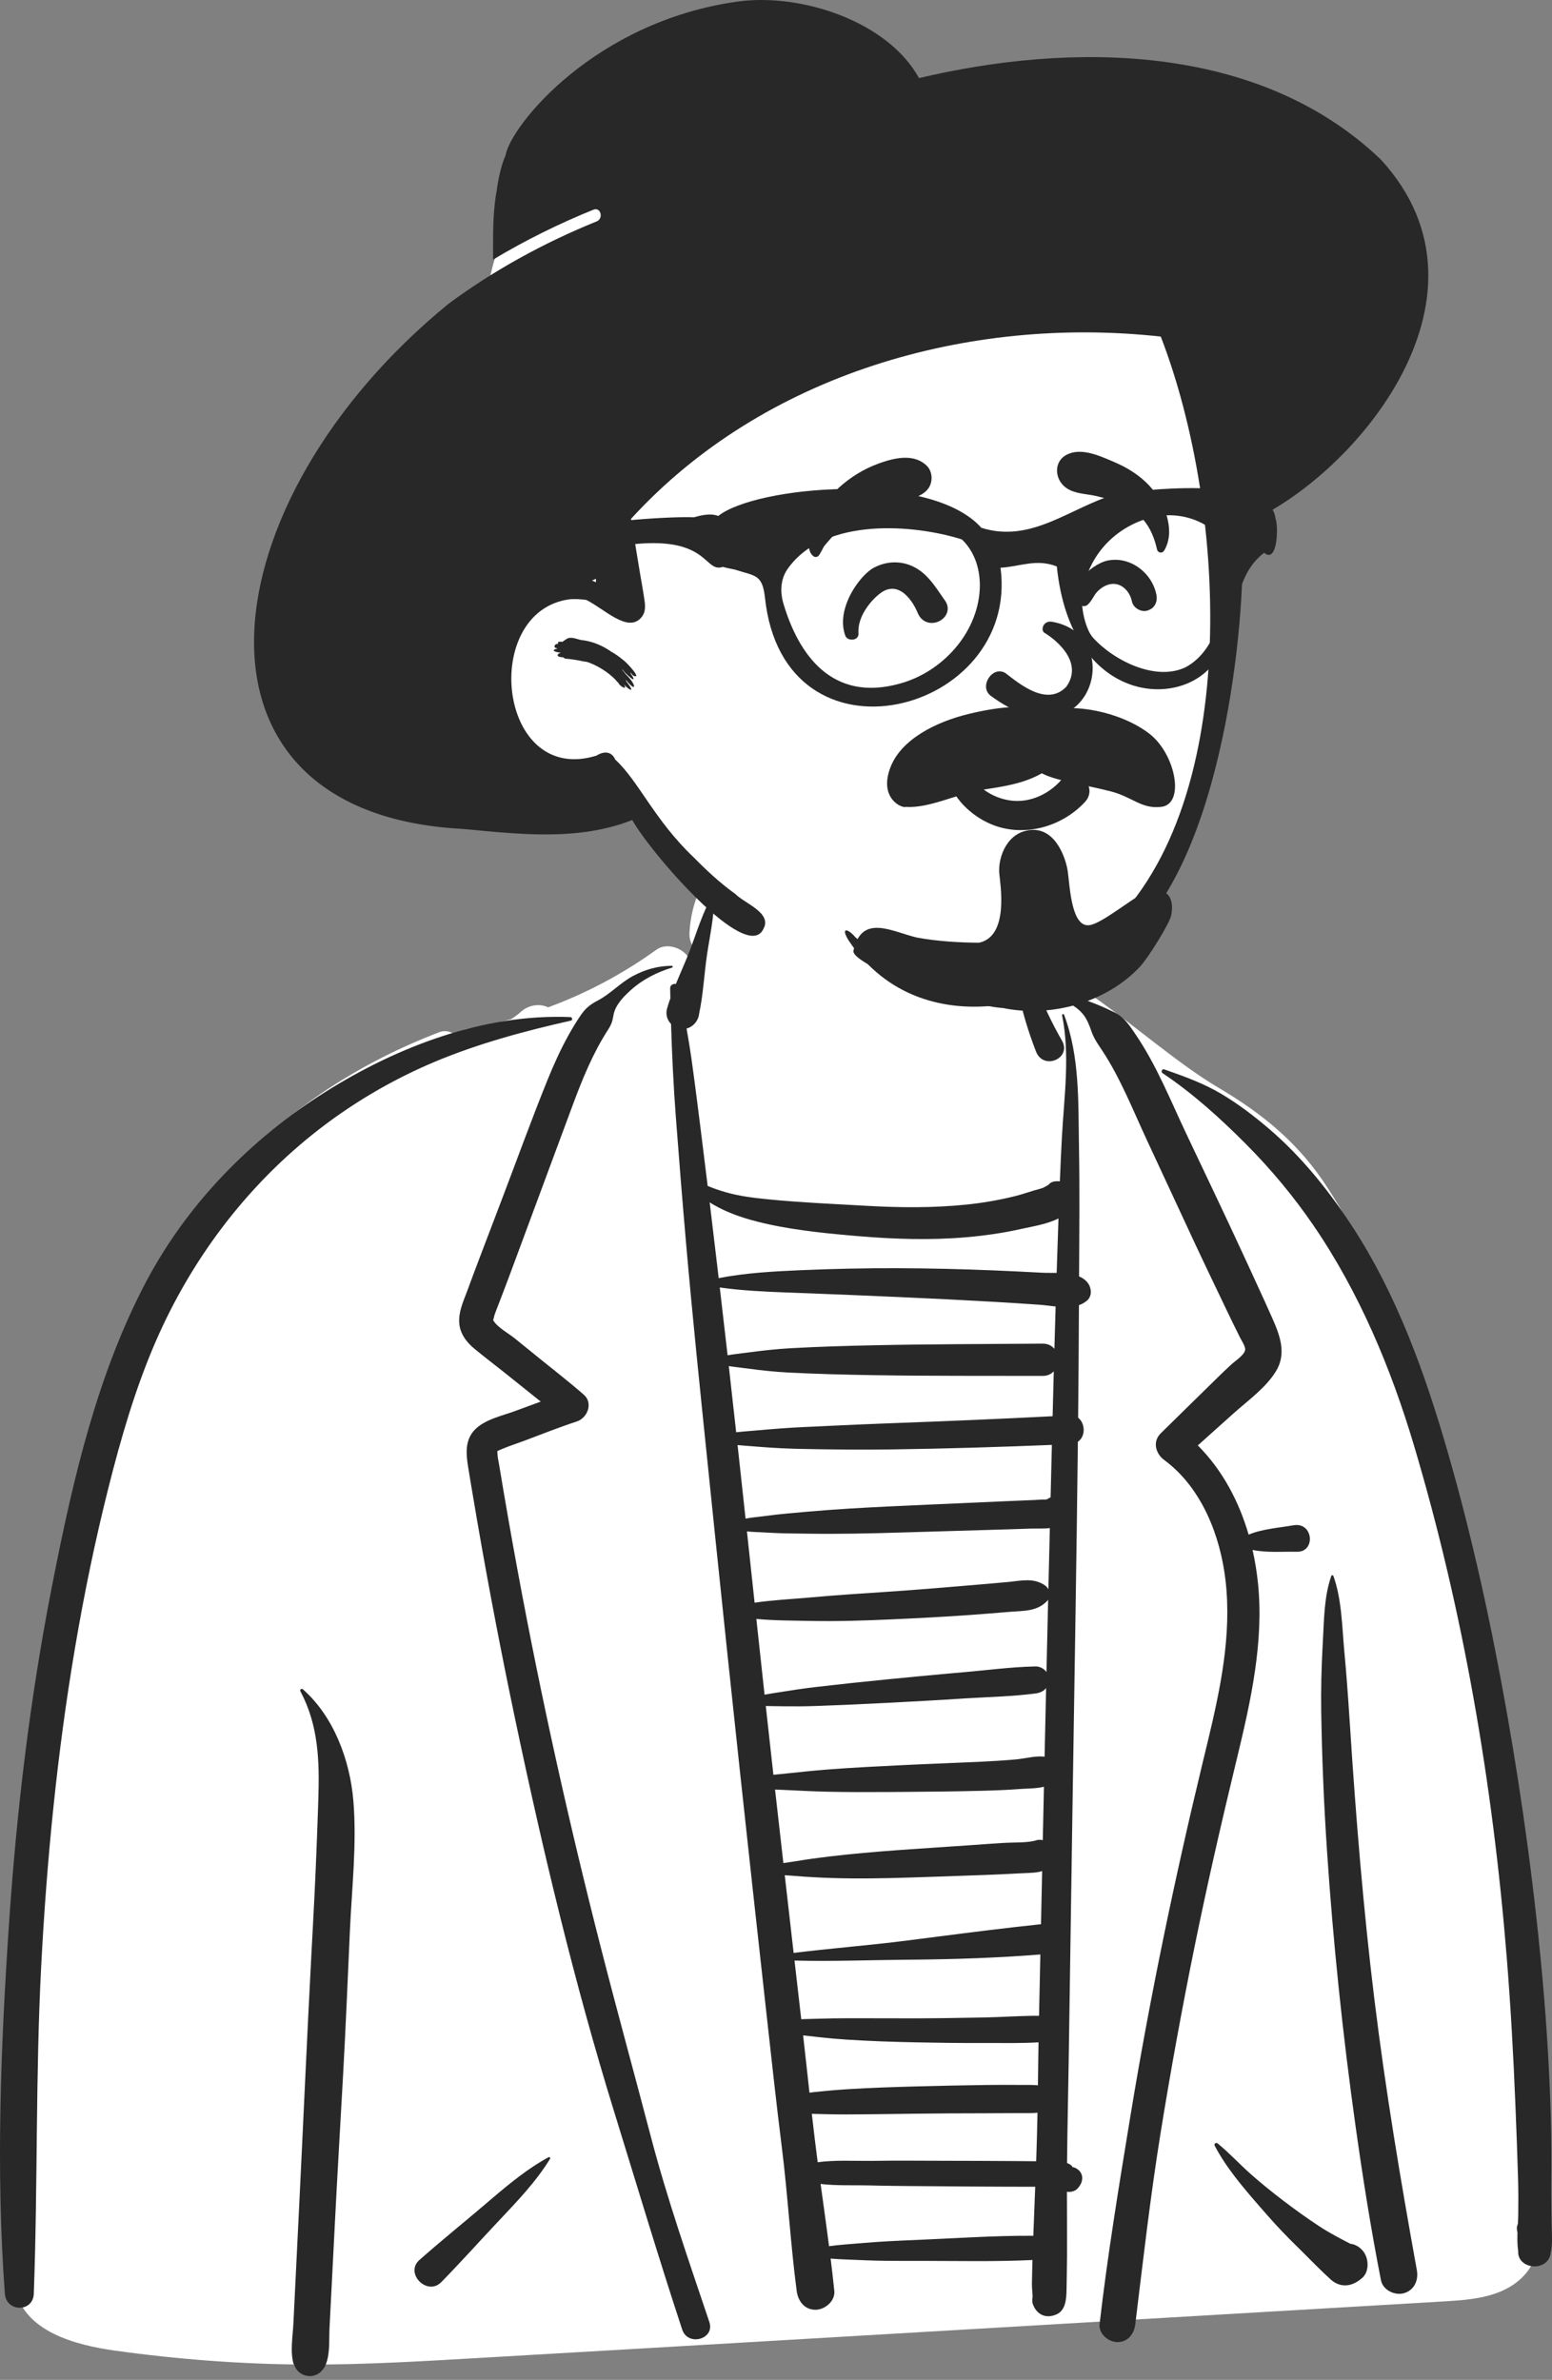 <svg width="373" height="572" viewBox="0 0 373 572" fill="none" xmlns="http://www.w3.org/2000/svg">
<rect x="0" y="0" width="373" height="572" fill="#808080" stroke="none"/>
<path fill-rule="evenodd" clip-rule="evenodd" d="M370.212 530.325C369.439 515.899 368.489 501.485 367.351 487.082C365.087 458.394 362.121 429.685 357.184 401.326C352.313 373.345 345.495 346.137 335.676 319.476C331.12 307.105 326.186 296.553 319.028 285.433C312.261 274.92 303.623 267.796 292.864 261.448C283.169 255.731 271.907 245.81 262.609 239.405C258.728 236.733 250.742 236.91 248.081 232.958C244.594 227.777 246.853 219.852 243.341 214.692C239.324 208.791 233.697 204.205 227.351 200.876C220.425 196.166 212.27 194.033 204.089 194.326C192.029 193.591 179.884 197.449 172.139 207.307C168.275 212.23 166.02 217.905 165.708 224.193C165.626 225.826 166.149 227.116 167.009 228.047C166.5 228.733 165.991 229.42 165.486 230.108C163.903 227.752 160.2 226.501 157.734 228.279C149.663 234.098 140.941 238.725 131.734 242.116C129.581 241.093 126.973 241.565 125.128 243.237C124.379 243.915 123.585 244.495 122.754 244.988C119.341 245.916 115.875 246.693 112.357 247.294C111.256 247.48 110.323 248.109 109.615 248.954C108.567 247.971 107.126 247.499 105.517 248.114C86.937 255.229 69.391 266.28 56.054 281.252C41.278 297.838 33.518 318.472 27.61 339.612C21.214 362.496 17.127 385.949 13.694 409.443C10.215 433.246 6.789 457.143 4.396 481.084C3.049 494.556 2.535 508.153 3.145 521.685C3.449 528.448 4.064 535.19 5.044 541.888C5.272 543.454 5.511 545.26 5.896 547.061C4.726 546.833 3.333 547.826 3.57 549.415C5.221 560.485 18.546 563.71 27.737 564.986C42.77 567.071 57.881 568.227 73.058 568.317C87.973 568.402 102.885 567.441 117.769 566.58C133.029 565.698 148.287 564.811 163.547 563.913C224.683 560.313 285.821 556.752 346.957 553.149C352.543 552.82 358.92 552.375 363.706 549.12C370.262 544.659 370.6 537.572 370.212 530.325Z" fill="white"/>
<path fill-rule="evenodd" clip-rule="evenodd" d="M72.195 406.5C71.982 406.099 72.475 405.742 72.801 406.03C80.223 412.571 84.109 423.077 84.923 432.788C85.787 443.086 84.563 453.746 84.095 464.04C83.575 475.506 83.107 486.974 82.471 498.436C81.826 510.063 81.131 521.686 80.536 533.315L79.196 559.474C79.053 562.264 79.362 565.691 78.297 568.294C76.646 572.327 71.742 571.703 70.712 568.333L70.679 568.22L70.585 568.294C69.676 565.256 70.357 561.647 70.511 558.507L71.915 529.925C72.907 509.722 73.792 489.517 74.857 469.319L75.219 462.586C75.718 453.522 76.1 444.482 76.406 435.42L76.506 432.401C76.797 423.302 76.566 414.713 72.195 406.5ZM252.109 238.785C256.245 238.389 259.367 239.767 263.12 241.218C264.756 241.849 266.305 242.579 267.872 243.335C269.838 244.281 271.099 245.953 272.308 247.72L272.955 248.674C277.993 256.086 281.379 264.636 285.203 272.705C289.675 282.144 294.19 291.562 298.567 301.045L300.725 305.719C301.806 308.054 302.882 310.392 303.942 312.737L305.775 316.818C307.615 320.958 309.266 325.336 306.642 329.607C304.203 333.578 299.879 336.65 296.454 339.721C293.598 342.282 290.739 344.843 287.881 347.405C293.79 353.347 297.755 360.829 300.088 368.851C303.398 367.467 307.443 367.2 310.865 366.601C315.66 365.76 316.247 373.05 311.723 372.963C308.381 372.896 304.463 373.239 301.035 372.532C301.629 375.169 302.063 377.846 302.338 380.529C303.777 394.596 300.629 408.743 297.349 422.354L297.078 423.471C293.513 438.203 290.134 452.972 287.108 467.824C284.077 482.711 281.352 497.657 278.931 512.654C276.47 527.919 274.726 543.268 272.852 558.615C272.57 560.937 271.113 562.927 268.56 562.927C266.431 562.927 263.997 560.932 264.265 558.615C266.197 541.904 268.938 525.279 271.661 508.683C276.353 480.101 282.258 451.767 289.048 423.618L290.234 418.717C293.29 406.004 296.064 392.905 294.531 379.792C293.281 369.114 288.837 357.728 280.051 351.097L279.785 350.897C277.732 349.386 276.942 346.495 278.964 344.505C280.251 343.238 281.538 341.971 282.827 340.707L290.56 333.124L292.118 331.592C293.419 330.316 294.724 329.049 296.071 327.822C296.885 327.08 299.092 325.663 299.253 324.44C299.358 323.643 298.418 322.243 298.037 321.508L296.291 317.968C295.3 315.95 294.341 313.919 293.373 311.889C291.365 307.686 289.333 303.494 287.369 299.269L275.582 273.9C272.258 266.741 269.294 259.186 264.947 252.569L264.091 251.281C263.375 250.194 262.742 249.148 262.29 247.819C261.856 246.543 261.31 245.14 260.505 244.049C258.624 241.49 255.025 240.038 252.012 239.502C251.576 239.423 251.735 238.82 252.109 238.785ZM161.45 232.122C161.712 232.122 161.751 232.497 161.51 232.569C157.876 233.667 154.405 235.436 151.574 237.993C150.218 239.216 148.853 240.605 148.016 242.25C147.697 242.881 147.52 243.546 147.39 244.235L147.348 244.468C147.133 245.714 146.823 246.407 146.192 247.405L146.084 247.575C142.485 253.158 139.962 259.359 137.656 265.569L132.632 279.108L127.613 292.649C125.995 297.012 124.377 301.374 122.759 305.737C121.866 308.146 120.947 310.544 120.028 312.944C119.631 313.983 119.203 315.015 118.84 316.068C118.79 316.21 118.631 317.076 118.512 317.286L118.552 317.357C119.565 319.069 122.265 320.499 123.795 321.741L129.066 326.02C132.823 329.072 136.677 332.039 140.321 335.227C142.611 337.228 141.186 340.812 138.634 341.649C134.355 343.049 130.164 344.726 125.949 346.308C124.246 346.949 122.474 347.506 120.791 348.211L119.767 348.655C119.367 348.837 119.559 348.835 119.575 349.577C119.591 350.353 119.81 351.164 119.936 351.928C121.356 360.55 122.861 369.158 124.449 377.749C130.068 408.133 136.78 438.293 144.435 468.22C148.303 483.335 152.448 498.376 156.401 513.467C160.342 528.517 165.529 543.353 170.48 558.095C171.879 562.252 165.316 564.042 163.953 559.903C158.245 542.566 153.024 525.076 147.63 507.64C138.052 476.66 130.502 445.005 123.825 413.276C120.516 397.549 117.489 381.764 114.748 365.928C114.229 362.929 113.72 359.93 113.222 356.927L112.495 352.514C111.997 349.365 111.713 346.087 114.149 343.597C116.526 341.167 120.609 340.306 123.738 339.166L123.965 339.08C125.956 338.334 127.962 337.615 129.959 336.874C127.017 334.547 124.11 332.168 121.174 329.844C118.806 327.967 116.401 326.129 114.067 324.21C112.142 322.628 110.573 320.594 110.372 318.021C110.167 315.388 111.29 312.949 112.195 310.535L112.282 310.302C113.171 307.893 114.062 305.484 114.976 303.084L120.632 288.227C124.227 278.785 127.669 269.268 131.45 259.903C132.946 256.194 134.576 252.546 136.502 249.042C137.43 247.352 138.426 245.698 139.508 244.104C140.721 242.314 141.822 241.443 143.701 240.458C146.706 238.88 149.064 236.233 152.081 234.607C155.043 233.011 158.089 232.159 161.45 232.122ZM171.202 215.277C171.319 215.079 171.622 215.169 171.627 215.395C171.705 220.087 170.594 224.88 169.913 229.519C169.227 234.176 169.007 239.089 168.014 243.696C167.993 243.91 167.952 244.122 167.894 244.33L167.846 244.489C167.429 245.778 166.339 246.872 165.004 247.213C165.424 249.554 165.818 251.896 166.151 254.25C166.724 258.299 167.245 262.353 167.759 266.407L168.374 271.274C168.954 275.863 169.519 280.451 170.076 285.039C171.494 285.636 172.941 286.129 174.426 286.552C177.839 287.536 181.335 287.934 184.859 288.282C192.035 288.987 199.266 289.316 206.467 289.717L208.011 289.805C216.107 290.27 224.247 290.353 232.322 289.519C236.325 289.104 240.299 288.411 244.203 287.428C246.188 286.928 248.117 286.179 250.097 285.691C250.753 285.53 251.34 285.154 251.999 284.756C252.292 284.385 252.701 284.104 253.235 283.996L253.38 283.97L253.524 283.95L253.572 283.927L253.57 283.943C253.974 283.887 254.359 283.887 254.722 283.938C254.866 280.359 255.022 276.782 255.219 273.204C255.747 263.597 257.202 253.575 255.258 244.051C255.194 243.731 255.628 243.618 255.74 243.917C259.551 253.999 259.122 265.023 259.314 275.634C259.503 286.013 259.388 296.397 259.337 306.778C260.078 307.094 260.737 307.522 261.26 308.126C262.306 309.328 262.607 311.417 261.26 312.578C260.663 313.092 260.005 313.451 259.305 313.697C259.269 322.715 259.204 331.733 259.115 340.75C260.822 342.075 260.98 345.221 259.051 346.527C258.727 375.731 258.2 404.936 257.761 434.133L256.844 495.393C256.722 503.556 256.52 511.717 256.447 519.878L256.504 519.901L256.708 519.995C257.05 520.156 257.559 520.417 257.665 520.684C257.693 520.755 257.699 520.801 257.695 520.838C258.255 520.916 258.81 521.184 259.292 521.64C260.478 522.773 260.237 524.477 259.292 525.629L259.039 525.938C258.45 526.656 257.332 526.933 256.419 526.785C256.428 531.88 256.461 536.975 256.445 542.068C256.438 543.623 256.415 545.18 256.389 546.735L256.325 550.466C256.282 552.594 256.094 555.298 253.923 556.257C251.476 557.335 249.278 556.45 248.287 553.953C248.018 553.276 248.076 552.645 248.174 551.977C248.144 550.971 247.986 549.807 248.007 548.874L248.087 544.984C248.101 544.385 248.124 543.786 248.142 543.185L248.071 543.194C239.367 543.618 230.606 543.411 221.888 543.406L218.014 543.411C214.779 543.413 211.537 543.397 208.307 543.273L207.096 543.22C204.678 543.107 202.136 543.07 199.629 542.854C199.948 545.438 200.246 548.025 200.512 550.613C200.764 553.069 198.241 555.153 195.993 555.153C193.32 555.153 191.79 553.044 191.471 550.613C189.961 539.145 189.342 527.571 187.899 516.095C186.607 505.818 185.486 495.517 184.348 485.221L183.967 481.787C179.798 444.314 175.752 406.827 171.881 369.321L170.078 351.79C168.259 334.119 166.426 316.445 164.882 298.749C163.999 288.63 163.187 278.511 162.421 268.384C161.859 260.944 161.505 253.543 161.276 246.117C160.37 245.182 159.915 243.814 160.317 242.402C160.551 241.579 160.824 240.759 161.113 239.942C161.095 239.138 161.076 238.334 161.06 237.53C161.046 236.77 161.815 236.376 162.432 236.503C163.552 233.78 164.783 231.081 165.814 228.384C167.479 224.019 168.851 219.317 171.202 215.277ZM78.197 262.45C95.606 251.493 116.329 243.609 137.084 244.456C137.556 244.477 137.689 245.198 137.199 245.309C126.128 247.792 114.936 250.816 104.454 255.215C93.943 259.631 83.948 265.576 75.046 272.718C58.622 285.896 45.855 303.04 37.449 322.363C32.526 333.681 29.074 345.631 26.06 357.585C22.871 370.238 20.243 383.026 18.058 395.89C13.741 421.303 11.228 446.995 9.891 472.732C8.53 498.912 9.091 525.111 8.121 551.295C7.953 555.831 1.497 555.743 1.169 551.295C-1.029 521.524 0.189 491.281 2.222 461.534C4.05 434.789 7.243 408.103 12.384 381.791L12.831 379.511C17.637 355.167 23.434 330.233 35.053 308.185C44.972 289.365 60.285 273.727 78.197 262.45ZM319.945 378.799C320.037 378.537 320.379 378.541 320.471 378.799C322.455 384.378 322.526 390.675 323.054 396.556L323.095 397.007C323.602 402.374 323.983 407.746 324.336 413.122L324.469 415.137C325.89 437.067 327.667 458.975 330.345 480.79C333.013 502.524 336.621 524.106 340.521 545.645C340.957 548.043 339.9 550.484 337.394 551.175C335.188 551.786 332.354 550.42 331.889 548.036C329.466 535.672 327.507 523.293 325.761 510.823C322.685 488.863 320.388 466.804 318.913 444.678C318.172 433.566 317.716 422.457 317.534 411.32C317.452 406.154 317.585 400.974 317.86 395.814L317.924 394.623C318.227 389.346 318.197 383.83 319.945 378.799ZM131.832 518.486C132.064 518.36 132.352 518.62 132.205 518.862C128.834 524.364 124.274 529.107 119.866 533.785C115.259 538.673 110.765 543.708 106.064 548.501C102.667 551.961 97.204 546.378 100.788 543.201C105.828 538.737 111.096 534.492 116.226 530.127L118.469 528.218C122.675 524.648 127.006 521.112 131.832 518.486ZM291.939 515.731C291.687 515.25 292.262 514.858 292.652 515.176C295.371 517.399 297.81 520.048 300.434 522.391C303.033 524.712 305.731 526.877 308.502 528.99C311.285 531.111 314.128 533.147 317.048 535.073C319.471 536.671 321.967 537.95 324.502 539.276C325.676 539.428 326.764 540.007 327.635 541.105C329.012 542.842 329.156 546.115 327.248 547.621L326.906 547.891C324.678 549.651 322.033 549.865 319.84 547.891C317.39 545.689 315.075 543.266 312.724 540.937L312.017 540.241C309.491 537.775 307.025 535.229 304.701 532.567L302.595 530.162C298.693 525.691 294.628 520.873 291.939 515.731ZM279.413 257.945C278.961 257.645 279.241 256.835 279.799 257.028L280.822 257.383C285.103 258.878 289.505 260.534 293.389 262.832C297.564 265.304 301.418 268.245 305.103 271.403C312.724 277.94 319.209 285.977 324.72 294.354C335.777 311.161 342.616 330.413 348.138 349.673C354.027 370.212 358.558 391.191 362.26 412.23C366.02 433.612 368.92 455.186 370.829 476.816C371.767 487.469 372.398 498.129 372.715 508.821C372.877 514.322 372.873 519.818 372.827 525.32C372.815 526.735 372.825 528.149 372.841 529.563L372.893 533.806C372.923 536.489 373.242 539.309 372.609 541.93C371.586 546.15 364.642 545.362 364.869 541.05C364.66 539.615 364.651 538.132 364.706 536.646C364.674 536.455 364.637 536.259 364.598 536.061C364.483 535.49 364.58 534.962 364.802 534.508C364.839 533.797 364.871 533.087 364.882 532.392C364.928 529.559 364.926 526.737 364.848 523.906C364.683 517.934 364.447 511.963 364.208 505.995C363.731 494.068 363.066 482.135 362.104 470.238C358.755 428.824 351.682 387.174 339.803 347.333C334.288 328.83 326.681 310.668 315.775 294.681C310.932 287.582 305.47 281.027 299.413 274.941C293.32 268.819 286.603 262.729 279.413 257.945ZM197.22 524.915L198.043 530.894C198.454 533.887 198.862 536.879 199.248 539.871C201.877 539.509 204.563 539.359 207.096 539.134C211.528 538.74 215.99 538.549 220.436 538.364C229.629 537.982 238.867 537.323 248.069 537.369C248.165 537.369 248.255 537.376 248.342 537.383L248.798 525.583L242.333 525.574C236.855 525.564 231.379 525.516 225.901 525.47C220.968 525.426 216.034 525.419 211.099 525.318L208.986 525.267C205.247 525.166 201.115 525.376 197.22 524.915ZM249.342 507.787C249.078 507.817 248.81 507.845 248.523 507.856C247.243 507.912 245.954 507.872 244.671 507.884C241.943 507.907 239.214 507.925 236.486 507.925C231.028 507.925 225.57 507.958 220.115 508.024C214.497 508.094 208.883 508.19 203.265 508.202C200.544 508.206 197.83 508.135 195.109 508.057C195.55 511.942 196.011 515.821 196.518 519.693C200.744 519.12 205.288 519.41 209.418 519.371L209.954 519.364C215.589 519.267 221.23 519.339 226.869 519.345C232.668 519.352 238.468 519.371 244.267 519.417L249.032 519.458L249.041 519.216C249.181 515.411 249.271 511.599 249.342 507.787ZM193.015 489.208C193.542 493.792 194.038 498.385 194.543 502.975C194.88 502.923 195.219 502.879 195.566 502.842C198.291 502.554 201.012 502.31 203.747 502.139C209.2 501.801 214.653 501.621 220.115 501.474C225.731 501.322 231.349 501.207 236.968 501.126C239.698 501.089 242.423 501.091 245.153 501.112C246.433 501.119 247.727 501.08 249.005 501.165C249.158 501.177 249.303 501.193 249.448 501.209L249.544 494.315C249.56 493.168 249.578 492.018 249.597 490.871C245.378 491.132 241.088 491.033 236.874 491.033L235.901 491.035C230.604 491.06 225.307 490.987 220.01 490.876C214.545 490.763 209.094 490.583 203.639 490.231C201.43 490.091 199.236 489.902 197.039 489.658L195.94 489.531C194.983 489.418 193.999 489.326 193.015 489.208ZM250.033 469.757C239.872 470.567 229.766 470.906 219.578 471.005L218.05 471.019C209.048 471.088 199.971 471.461 190.948 471.221C191.487 475.92 192.026 480.617 192.567 485.316C193.859 485.256 195.157 485.254 196.422 485.207C198.991 485.115 201.551 485.092 204.121 485.085C209.418 485.074 214.712 485.12 220.01 485.111C225.469 485.097 230.925 485.005 236.383 484.903C240.808 484.818 245.279 484.484 249.716 484.496L250.033 469.757ZM250.462 449.713C249.285 450.107 247.894 450.132 246.371 450.201L242.437 450.397C240.615 450.487 238.791 450.572 236.968 450.639C230.888 450.862 224.811 451.072 218.732 451.265C212.501 451.463 206.243 451.578 200.012 451.383C196.961 451.286 193.935 451.125 190.89 450.869C190.138 450.807 189.372 450.765 188.603 450.71C189.312 456.936 190.023 463.16 190.737 469.383C199.716 468.275 208.766 467.587 217.736 466.442L225.846 465.401C233.953 464.362 242.051 463.342 250.189 462.483L250.462 449.713ZM250.895 429.448C249.168 429.876 247.199 429.856 245.538 429.959L245.233 429.982C242.088 430.222 238.938 430.339 235.788 430.418C229.613 430.572 223.435 430.648 217.257 430.685L213.542 430.708C208.592 430.738 203.643 430.752 198.69 430.634C195.513 430.56 192.343 430.404 189.17 430.245C188.218 430.196 187.245 430.164 186.27 430.116C186.933 436.008 187.605 441.9 188.273 447.794C189.317 447.626 190.365 447.499 191.363 447.331C193.921 446.896 196.474 446.55 199.053 446.239C204.634 445.569 210.244 445.085 215.853 444.678C221.609 444.258 227.371 443.904 233.13 443.498L237.206 443.208C238.567 443.114 239.925 443.021 241.285 442.939C243.607 442.796 246.307 442.957 248.61 442.45C249.234 442.188 249.927 442.128 250.62 442.278L250.895 429.448ZM251.418 405.726C250.819 406.488 249.927 406.889 248.863 407.027C243.318 407.748 237.631 407.865 232.04 408.206L231.056 408.269C225.281 408.651 219.505 408.95 213.728 409.259C207.793 409.575 201.859 409.832 195.919 410.04C193.398 410.13 190.865 410.139 188.339 410.107L187.257 410.09C186.22 410.072 185.135 410.074 184.045 410.04C184.648 415.549 185.256 421.061 185.873 426.569C186.984 426.449 188.092 426.357 189.168 426.242C192.34 425.905 195.511 425.571 198.69 425.32C204.715 424.843 210.746 424.556 216.782 424.256C222.957 423.95 229.138 423.745 235.314 423.455C238.31 423.314 241.303 423.139 244.288 422.863C246.383 422.669 248.867 421.955 251.051 422.218C251.17 416.72 251.294 411.224 251.418 405.726ZM251.904 384.477C251.81 384.625 251.7 384.767 251.565 384.899C249.124 387.322 246.116 387.133 242.882 387.389L242.682 387.405C239.514 387.672 236.341 387.928 233.169 388.156C226.823 388.616 220.468 388.939 214.114 389.224C207.612 389.519 201.069 389.72 194.561 389.588C190.393 389.501 186.029 389.517 181.778 389.109C182.43 395.179 183.086 401.246 183.749 407.315C184.944 407.089 186.146 406.914 187.286 406.734C190.159 406.281 193.033 405.825 195.921 405.491C201.691 404.823 207.465 404.199 213.247 403.636C218.193 403.155 223.136 402.667 228.085 402.225L231.056 401.969C236.961 401.469 242.939 400.647 248.863 400.525C249.84 400.504 250.943 401.038 251.503 401.881C251.634 396.079 251.769 390.277 251.904 384.477ZM252.315 367.273C250.808 367.458 249.181 367.354 247.791 367.4C244.272 367.515 240.753 367.621 237.236 367.727L216.123 368.351C208.934 368.566 201.721 368.725 194.529 368.623C191.365 368.577 188.19 368.573 185.027 368.4L183.974 368.335C182.673 368.248 181.076 368.236 179.516 368.077L181.356 385.207C185.586 384.592 189.948 384.364 194.141 384.003L195.038 383.924C201.223 383.358 207.44 382.982 213.636 382.561C219.996 382.13 226.344 381.605 232.691 381.068C235.864 380.801 239.037 380.534 242.207 380.239L242.6 380.2C245.596 379.887 248.411 379.219 251.065 380.992C251.453 381.25 251.755 381.598 251.964 381.985C252.081 377.081 252.194 372.177 252.315 367.273ZM252.806 347.283C239.948 347.803 227.089 348.197 214.222 348.372C206.979 348.469 199.746 348.4 192.503 348.248C189.363 348.181 186.197 348.031 183.058 347.789L181.884 347.695C180.39 347.568 178.823 347.476 177.263 347.326C177.908 353.216 178.548 359.106 179.184 364.998C180.718 364.71 182.322 364.578 183.669 364.406L183.974 364.364C187.316 363.904 190.691 363.634 194.049 363.337C200.59 362.759 207.165 362.386 213.724 362.068C220.439 361.743 227.158 361.469 233.875 361.167L240.592 360.865C241.712 360.817 242.834 360.766 243.953 360.72C245.552 360.651 247.151 360.587 248.75 360.52C249.539 360.488 250.361 360.382 251.15 360.421L251.375 360.391C251.478 360.377 251.57 360.368 251.654 360.359C251.868 360.193 252.1 360.057 252.345 359.953L252.494 359.896L252.806 347.283ZM175.155 328.338C175.752 333.64 176.344 338.944 176.926 344.247C178.759 344.037 180.615 343.922 182.366 343.763C185.896 343.445 189.445 343.167 192.985 343.003L200.065 342.674C204.781 342.452 209.5 342.241 214.222 342.068C227.144 341.596 240.067 341.052 252.98 340.389C253.072 336.793 253.166 333.195 253.26 329.597C252.641 330.265 251.746 330.703 250.569 330.701C237.011 330.664 223.442 330.745 209.886 330.519C203.1 330.406 196.321 330.242 189.544 329.892C186.227 329.722 182.891 329.374 179.601 328.916C178.197 328.72 176.66 328.579 175.155 328.338ZM172.985 309.445C173.623 314.877 174.249 320.31 174.864 325.744C176.548 325.442 178.287 325.281 179.858 325.067C183.233 324.606 186.628 324.238 190.028 324.046C196.642 323.669 203.26 323.48 209.886 323.339C223.442 323.049 237.011 323.051 250.569 322.943C251.843 322.934 252.788 323.441 253.409 324.196C253.504 320.803 253.602 317.413 253.705 314.02C252.395 313.882 251.097 313.686 249.895 313.601C246.204 313.343 242.508 313.105 238.812 312.891C231.102 312.449 223.382 312.069 215.664 311.73C207.945 311.394 200.223 311.065 192.501 310.777L189.124 310.652C183.753 310.452 178.293 310.199 172.985 309.445ZM170.558 288.992C171.221 294.492 171.875 299.992 172.526 305.495L172.723 307.2C179.181 305.937 185.988 305.569 192.501 305.29C200.223 304.961 207.933 304.79 215.664 304.813C223.386 304.839 231.097 305.021 238.812 305.341C242.668 305.502 246.523 305.686 250.377 305.896C251.437 305.954 252.678 305.924 253.955 305.942C253.985 305.078 254.008 304.212 254.038 303.348C254.155 299.847 254.27 296.344 254.389 292.843C251.783 294.188 248.395 294.729 245.775 295.303L245.476 295.37C241.152 296.344 236.736 296.977 232.322 297.362C223.653 298.122 214.894 297.839 206.233 297.104L204.717 296.973C197.112 296.309 189.227 295.471 181.854 293.58C178.342 292.682 174.712 291.422 171.565 289.595C171.237 289.404 170.9 289.204 170.558 288.992ZM243.783 223.625C243.859 223.325 244.302 223.259 244.449 223.537C245.472 225.49 245.855 227.835 246.564 229.929C247.33 232.182 248.044 234.448 248.888 236.673C250.652 241.319 252.733 245.783 255.213 250.088C257.67 254.349 250.792 257.39 248.984 252.725C247.117 247.911 245.582 242.931 244.655 237.846C244.201 235.363 243.797 232.845 243.666 230.323C243.554 228.158 243.251 225.737 243.783 223.625Z" fill="#282828"/>
<path fill-rule="evenodd" clip-rule="evenodd" d="M293.985 129.1C293.792 118.194 293.579 107.071 291.966 96.271C290.388 85.713 286.045 76.17 278.585 68.503C262.741 52.218 239.773 48.24 218.392 44.594L181.84 38.362C170.686 36.461 158.789 33.422 147.522 36.118C141.97 37.447 137.256 40.533 132.947 44.185C128.793 47.704 124.327 51.484 121.513 56.219C118.693 60.961 117.724 66.505 116.807 71.868C115.773 77.915 114.97 84.008 114.4 90.117C113.256 102.356 113.1 114.686 113.93 126.95C114.331 132.898 114.971 138.83 115.787 144.734C116.192 147.664 116.649 150.584 117.166 153.493C117.318 154.352 117.434 155.304 117.59 156.262C116.437 159.556 115.781 162.967 115.834 166.364C115.99 176.37 124.397 182.668 132.873 186.051C137.788 188.011 142.925 189.343 147.754 191.533C152.835 193.839 156.293 197.573 159.766 201.834C166.389 209.962 173.865 217.266 182.4 223.359C200.495 236.28 223.418 242.391 245.375 237.752C250.642 236.64 255.958 234.912 260.695 232.307C265.694 229.559 269.454 225.574 272.611 220.864C278.472 212.121 282.677 202.276 285.857 192.256C289.101 182.036 291.404 171.798 292.659 161.14C293.911 150.517 294.175 139.788 293.985 129.1Z" fill="white"/>
<path fill-rule="evenodd" clip-rule="evenodd" d="M177.332 0.372C192.46 -1.718 213.338 5.075 220.87 18.771C256.837 10.254 302.198 9.975 331.84 38.326C362.772 71.956 323.921 116.298 298.158 126.295C300.035 135.451 297.11 194.103 276.417 220.267C259.993 242.435 221.751 252.666 204.054 226.187L203.916 225.97C202.019 222.911 203.652 223.01 205.598 225.284C222.928 240.59 246.49 240.852 264.646 224.699C298.672 195.174 295.164 122.779 278.973 80.898C232.866 75.812 183.501 89.848 151.654 124.708L153.808 137.729C154.176 139.949 154.593 142.165 154.91 144.39C155.114 145.818 155.137 147.235 154.153 148.391C150.904 152.203 145.428 146.474 140.925 144.196C139.594 144.008 138.261 143.936 136.955 144.028C115.31 146.829 119.575 189.001 143.363 181.61C145.362 180.359 147.08 180.739 147.855 182.554C153.524 187.771 157.263 197.075 166.685 206.037C170.007 209.398 173.033 212.21 176.772 214.907C178.968 217.137 185.593 219.412 183.494 223.229C179.521 231.915 156.096 204.632 151.955 197.086C138.979 202.232 124.599 200.484 111.152 199.226C40.211 195.522 49.681 120.411 107.83 72.99C118.776 64.896 130.852 58.294 143.405 53.213C145.118 52.519 144.37 49.693 142.632 50.396C134.326 53.758 126.229 57.761 118.51 62.393L118.498 59.623C118.487 54.959 118.56 50.103 119.367 45.841C119.77 42.889 120.448 39.734 121.492 37.362C122.782 30.087 143.001 5.117 177.332 0.372ZM136.007 153.709C137.103 152.666 139.147 153.912 140.123 153.88C142.615 154.223 144.985 155.28 146.832 156.586C148.053 157.273 148.908 157.918 149.622 158.51L149.642 158.505C149.635 158.505 149.629 158.51 149.624 158.512L149.691 158.558C150.732 159.3 154.54 163.48 152.134 162.356C151.955 162.123 151.771 161.898 151.585 161.677C151.565 161.707 151.537 161.737 151.505 161.766L151.641 161.967C153.685 165.056 150.154 161.801 149.61 160.937C149.585 160.958 149.557 160.972 149.528 160.988L150.234 161.852C150.333 161.974 150.411 162.073 150.475 162.156L150.627 162.301C152.989 164.634 153.063 166.735 150.317 163.284C150.425 163.446 150.512 163.618 150.523 163.773L150.686 163.98C152.843 166.772 151.09 165.781 150.016 164.588L149.927 164.484L149.945 164.514C150.943 166.055 148.966 164.973 148.615 164.148L148.601 164.111C148.22 163.798 147.986 163.448 147.906 163.36L147.89 163.344C146.036 161.437 143.347 159.822 141.065 159.088C140.734 159.025 140.399 158.975 140.06 158.938C138.687 158.632 137.299 158.42 135.896 158.307C135.725 158.286 135.551 158.159 135.421 157.996C133.3 157.924 133.955 157.051 134.835 156.888L134.85 156.886L134.675 156.872C133.314 156.738 132.385 156.248 133.761 155.946L133.935 155.911C133.914 155.877 133.895 155.845 133.877 155.81C132.698 155.681 133.467 154.529 134.122 154.808C133.846 153.905 135.104 154.354 135.262 154.221C135.381 154.087 135.53 153.97 135.616 153.963C135.995 153.696 135.811 153.719 136.007 153.709ZM143.221 139.074L142.944 139.235C142.721 139.366 142.492 139.454 142.26 139.505C142.586 139.645 142.909 139.795 143.226 139.956C143.221 139.76 143.219 139.562 143.219 139.366L143.221 139.074Z" fill="#282828"/>
<path fill-rule="evenodd" clip-rule="evenodd" d="M251.085 198.701C247.516 199.739 243.684 199.831 240.044 198.758C236.742 197.786 233.354 195.644 230.925 192.811C228.766 190.293 227.369 187.234 227.424 183.971C227.428 183.597 227.561 183.286 227.766 183.045C227.986 182.784 228.293 182.605 228.621 182.529C228.961 182.448 229.319 182.476 229.624 182.616C229.899 182.741 230.135 182.955 230.282 183.266C230.656 183.759 231.028 184.245 231.402 184.717C234.402 188.439 237.309 191.222 241.824 192.221C244.274 192.762 246.72 192.523 248.963 191.696C251.367 190.812 253.538 189.257 255.24 187.267C256.011 186.366 256.917 186 257.805 185.993C258.812 185.986 259.807 186.456 260.555 187.207C261.292 187.944 261.785 188.946 261.831 189.996C261.87 190.915 261.569 191.878 260.776 192.735C258.156 195.561 254.76 197.632 251.085 198.701ZM250.977 152.067C254.636 154.301 260.213 159.511 256.277 165.051C251.643 169.936 244.969 164.334 241.682 161.803C238.633 159.841 235.205 164.887 238.036 167.179C261.796 184.848 271.439 152.652 252.829 149.439C250.78 149.086 250.018 151.376 250.977 152.067ZM216.74 142.234C215.563 141.478 214.18 141.22 212.647 141.921C211.448 142.469 209.346 144.293 207.885 146.691C206.882 148.333 206.173 150.259 206.32 152.263C206.355 152.73 206.185 153.073 205.914 153.327C205.701 153.527 205.391 153.675 205.031 153.721C204.724 153.76 204.379 153.725 204.1 153.635C203.567 153.47 203.285 153.122 203.18 152.841C202.154 150.107 202.595 147.059 203.744 144.309C205.293 140.596 208.105 137.487 209.95 136.485C213.104 134.769 216.825 134.69 219.982 136.439C222.67 137.927 224.352 140.329 226.024 142.777C226.38 143.298 226.733 143.814 227.098 144.321C227.828 145.339 227.901 146.348 227.619 147.211C227.304 148.172 226.506 148.98 225.506 149.402C224.581 149.793 223.51 149.849 222.56 149.448C221.76 149.107 221.023 148.446 220.558 147.322C219.775 145.431 218.468 143.344 216.74 142.234ZM276.483 146.442C275.676 146.864 275.047 146.993 274.152 146.723C273.659 146.573 273.171 146.288 272.787 145.903C272.409 145.523 272.136 145.049 272.028 144.523C271.767 143.229 271.062 142.015 270.055 141.225C269.195 140.548 268.11 140.191 266.905 140.391C265.607 140.61 264.37 141.446 263.517 142.434C263.232 142.764 263.008 143.139 262.785 143.512C262.363 144.208 261.957 144.855 261.377 145.366C261.156 145.562 260.826 145.696 260.505 145.696C260.376 145.696 260.243 145.675 260.117 145.636C258.823 144.332 258.575 143.342 258.617 142.363C258.66 141.333 259.064 140.292 259.718 139.32C261.248 137.042 264.152 135.172 266.114 134.748C268.8 134.17 271.466 134.865 273.604 136.372C275.804 137.922 277.435 140.329 277.942 143.04C278.066 143.694 278.013 144.399 277.766 145.009C277.522 145.608 277.103 146.12 276.483 146.442ZM222.661 117.934C221.051 119.511 219.144 119.755 217.213 119.973C216.141 120.094 215.286 120.193 214.444 120.384C212.129 120.908 209.839 121.699 207.752 122.837C205.57 124.028 203.191 125.463 201.482 127.302C201.074 127.739 200.691 128.198 200.307 128.658C199.956 129.078 199.619 129.482 199.264 129.871C198.855 130.319 198.468 130.788 198.082 131.255C197.844 131.65 197.795 131.747 197.747 131.848C197.676 132 197.591 132.17 197.495 132.352C197.364 132.601 197.21 132.875 197.05 133.122C196.781 133.575 196.637 133.7 196.513 133.756C196.307 133.848 196.109 133.894 195.921 133.869C195.742 133.846 195.575 133.76 195.407 133.619C194.581 132.917 194.336 131.765 194.361 130.542C194.4 128.686 195.081 126.631 195.71 125.367C197.171 122.432 199.197 119.381 201.633 117.19C204.414 114.689 207.456 112.796 210.948 111.491C213.12 110.68 215.632 109.936 217.997 110.03C219.702 110.098 221.326 110.606 222.668 111.875C223.492 112.655 223.889 113.763 223.889 114.87C223.889 116 223.478 117.136 222.661 117.934ZM279.762 132.375C279.658 132.544 279.516 132.66 279.358 132.73C279.193 132.803 279.009 132.824 278.83 132.794C278.653 132.765 278.486 132.684 278.353 132.561C278.227 132.444 278.128 132.288 278.085 132.096C277.016 127.376 274.937 123.865 270.505 121.6C268.323 120.486 265.813 119.778 263.439 119.214C262.751 119.05 262.021 118.944 261.287 118.836C258.986 118.499 256.667 118.112 255.169 116.244C254.265 115.119 253.884 113.679 254.1 112.363C254.302 111.124 255.022 109.987 256.332 109.306C259.596 107.612 263.65 109.275 266.947 110.691C267.19 110.796 267.431 110.899 267.665 110.999C270.888 112.365 273.827 114.168 276.242 116.747C278.158 118.793 279.936 121.818 280.649 124.93C281.246 127.518 281.106 130.161 279.762 132.375Z" fill="#282828"/>
<path fill-rule="evenodd" clip-rule="evenodd" d="M251.505 171.032C246.114 168.593 236.435 170.721 232.923 171.567C224.754 173.534 216.534 177.786 213.994 184.449C211.134 191.956 216.844 194.322 217.683 193.935C223.338 194.335 230.074 190.763 236 189.842C240.81 189.088 245.885 188.43 250.393 185.861C253.683 187.679 261.115 188.662 267.115 190.252C272.224 191.606 274.437 194.54 279.175 193.916C284.85 193.17 282.526 181.176 276.199 176.319C269.276 171.002 257.566 168.847 251.505 171.032ZM262.178 222.305C257.461 223.459 257.144 213.078 256.617 209.411C256.204 206.546 253.878 199.156 247.975 199.474C242.074 199.794 239.856 205.986 240.154 209.835C240.349 212.332 242.641 224.982 235.327 226.58C230.666 226.564 225.272 226.248 220.37 225.341C214.6 224.028 207.098 219.433 205.116 228.483C204.403 231.74 229.819 241.416 241.097 242.291C252.533 244.62 265.915 241.038 274.059 232.251C275.912 230.252 281.129 221.953 281.501 219.919C282.281 215.648 280.473 212.898 275.21 214.405C271.494 216.399 265.21 221.563 262.178 222.305Z" fill="#282828"/>
<path fill-rule="evenodd" clip-rule="evenodd" d="M284.98 160.353C277.706 163.873 267.556 158.681 262.665 153.245C260.885 151.266 259.513 145.602 260.197 142.012C262.053 132.284 269.022 126.446 276.38 124.453C286.579 121.689 296.843 128.691 295.648 136.953C294.512 144.785 292.794 156.145 284.98 160.353ZM235.469 141.668C234.886 152.268 226.412 161.546 216.281 164.297C199.961 168.871 191.894 157.347 188.242 144.932C187.877 143.7 187.024 139.934 189.316 136.705C198.323 124.001 220.236 126.167 231.181 129.654C234.384 132.731 235.694 137.172 235.469 141.668ZM292.883 123.385C292.879 123.392 292.872 123.397 292.867 123.403C292.831 123.38 292.794 123.357 292.755 123.335C292.796 123.352 292.842 123.367 292.883 123.385ZM306.538 124.611C305.59 113.818 271.874 117.95 267.933 118.835C257.176 122.013 247.884 130.659 235.856 126.858C223.393 112.905 181.426 116.906 172.629 124.014C170.963 123.358 168.937 123.71 166.792 124.329C155.774 123.93 105.473 127.745 115.762 141.869C117.323 142.958 118.884 141.85 118.927 139.609C172.562 120.162 167.364 138.377 173.723 136.251C174.696 136.532 175.707 136.709 176.595 136.896C181.518 138.487 183.191 137.995 183.838 143.546C188.293 186.411 245.125 171.617 240.463 136.456C245.079 136.202 249.114 134.196 253.994 136.154C257.382 169.276 283.92 170.612 291.906 159.13C297.928 151.163 295.54 139.135 303.817 132.866C307.084 135.613 307.295 126.343 306.538 124.611Z" fill="#282828"/>
</svg>
